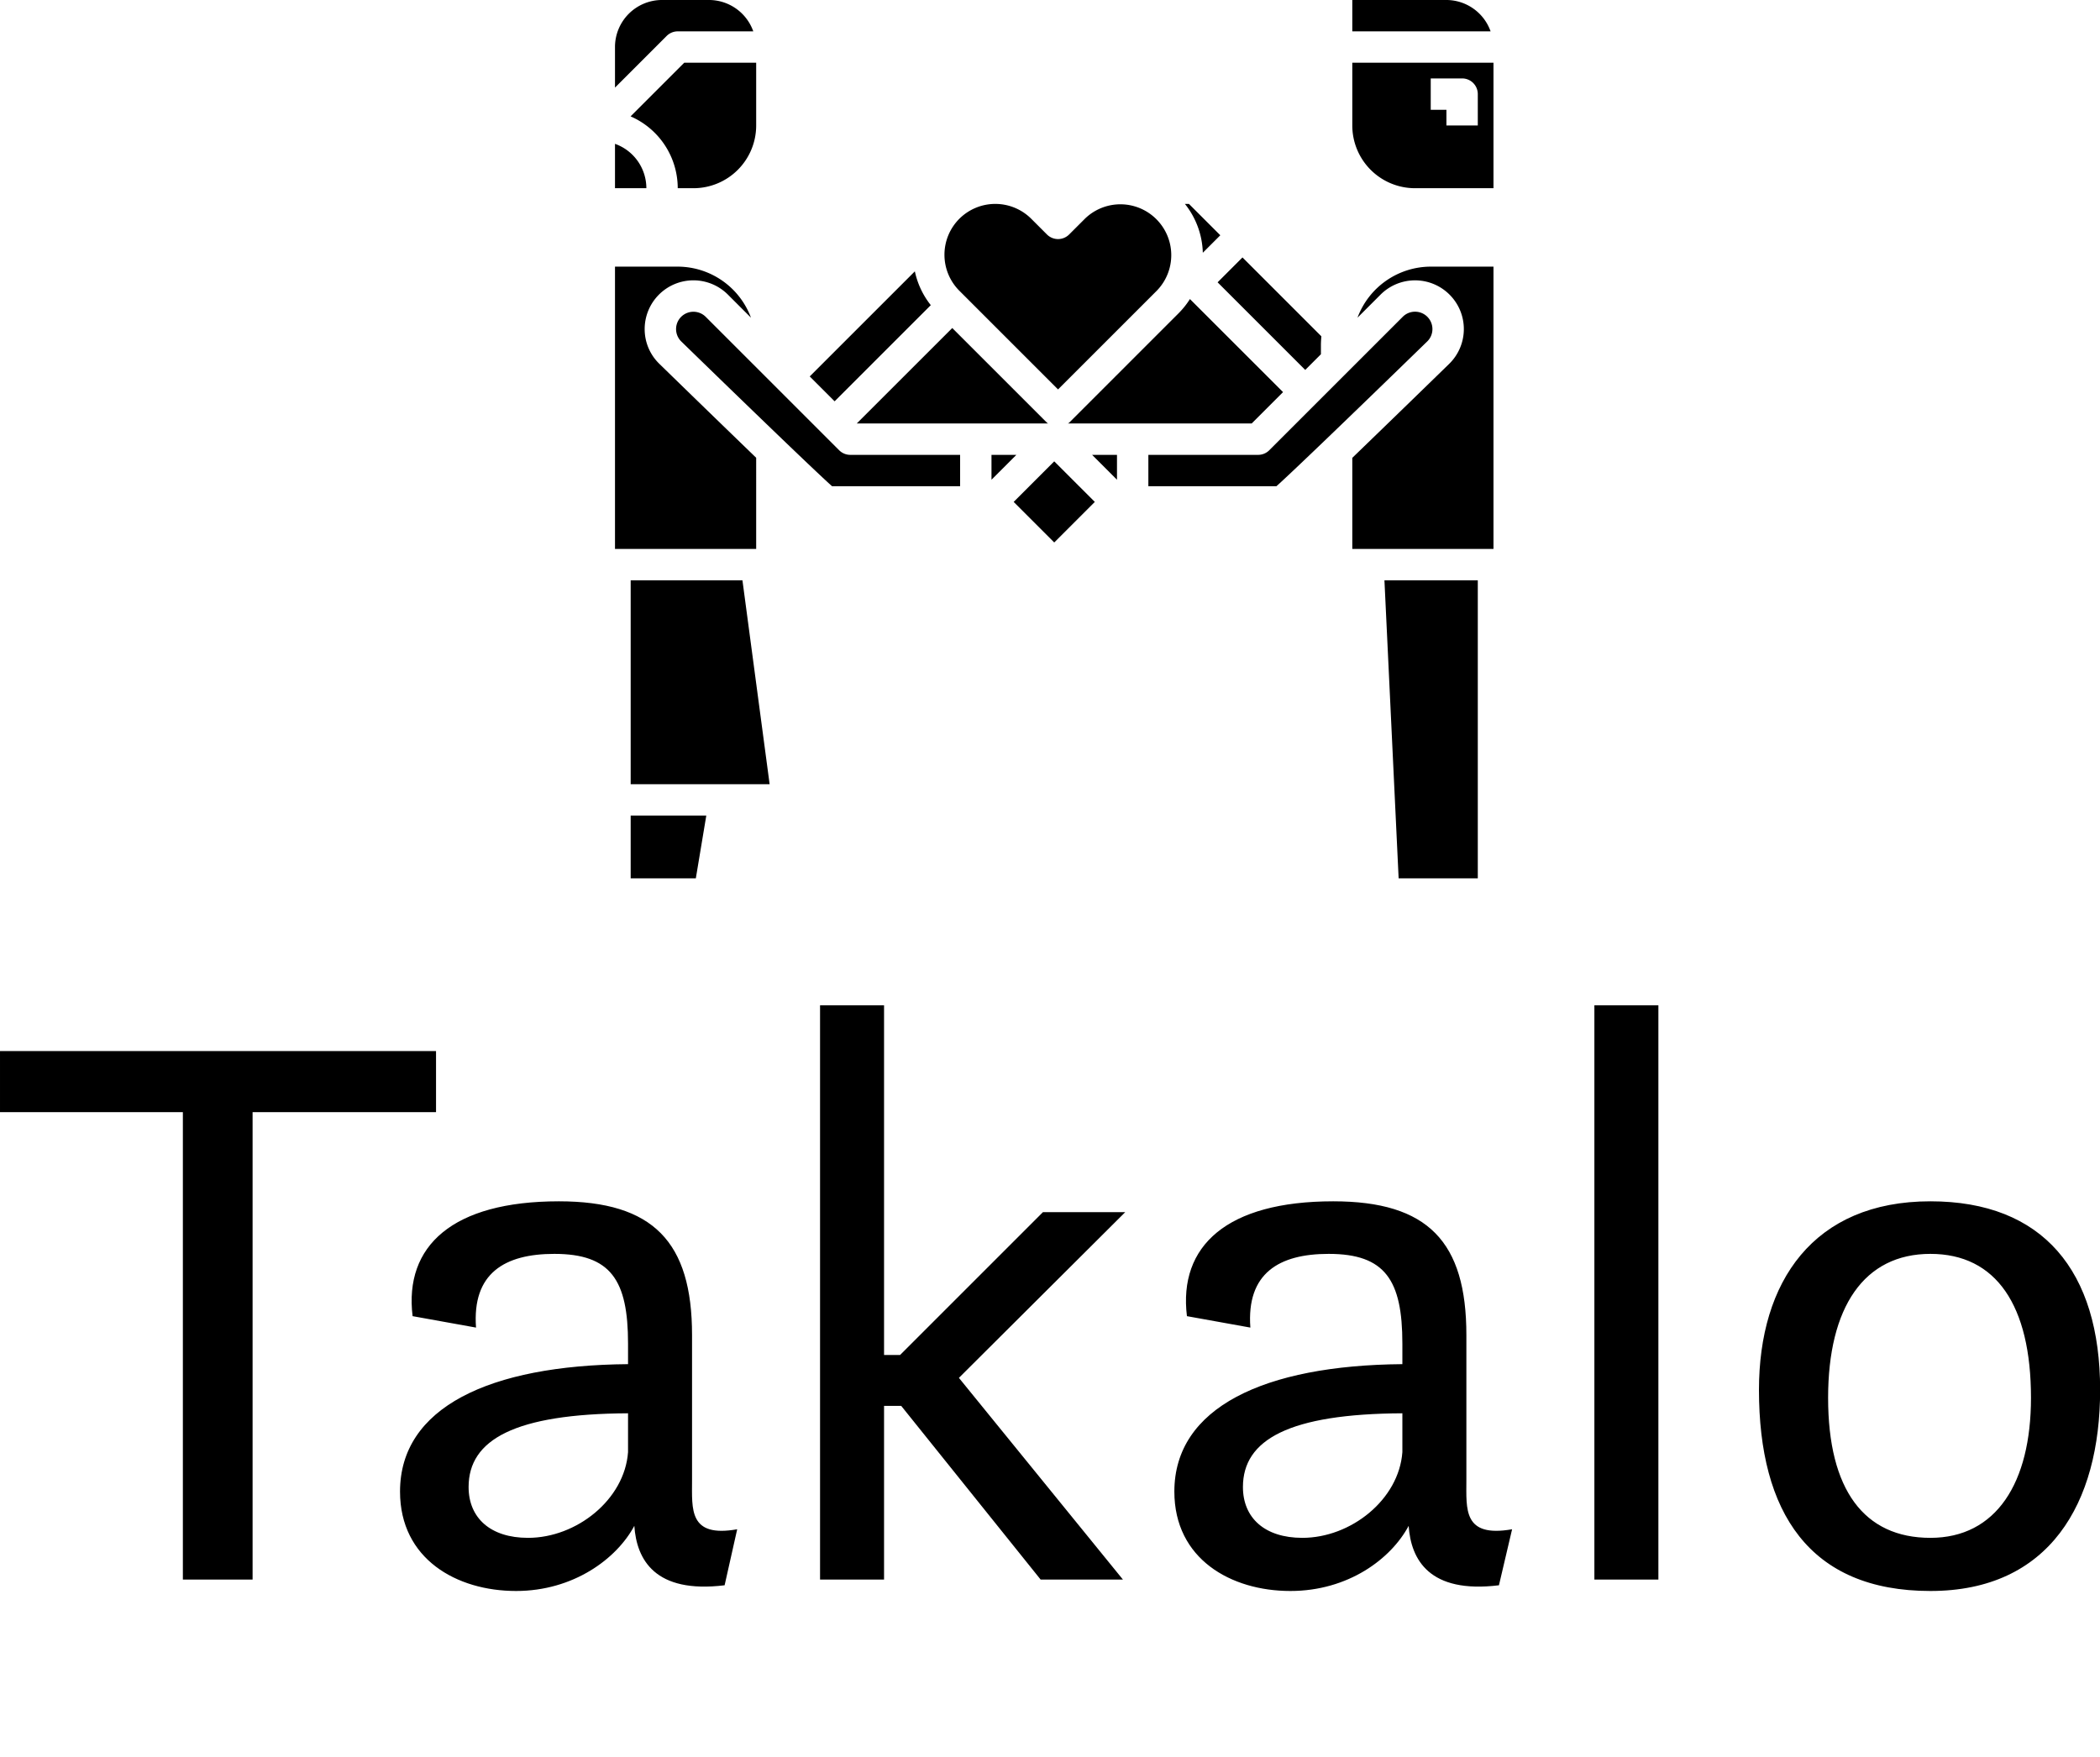 <svg data-v-423bf9ae="" xmlns="http://www.w3.org/2000/svg" viewBox="0 0 215.122 180" class="iconAboveSlogan"><!----><!----><!----><g data-v-423bf9ae="" id="4f0f1c5d-969b-4960-8122-b692b5143889" fill="black" transform="matrix(5.854,0,0,5.854,-1.99,81.927)"><path d="M0.34 5.47L3.54 5.47L3.54 13.65L4.76 13.65L4.76 5.47L7.97 5.47L7.97 4.40L0.34 4.40ZM13.02 13.75L13.24 12.77C12.39 12.92 12.45 12.42 12.45 11.91L12.45 9.37C12.45 7.74 11.77 7.03 10.12 7.03C8.26 7.03 7.41 7.81 7.56 9.04L8.67 9.24C8.60 8.29 9.17 7.95 10.04 7.95C11.03 7.95 11.33 8.41 11.33 9.52L11.33 9.88C8.90 9.90 7.34 10.64 7.34 12.11C7.34 13.29 8.33 13.85 9.37 13.85C10.37 13.85 11.13 13.29 11.44 12.71C11.48 13.30 11.80 13.90 13.02 13.75ZM11.33 11.42C11.27 12.25 10.43 12.92 9.58 12.92C8.92 12.92 8.54 12.57 8.54 12.03C8.54 11.20 9.35 10.75 11.33 10.74ZM18.55 13.65L19.99 13.65L17.12 10.12L20.03 7.22L18.59 7.22L16.09 9.72L15.81 9.72L15.81 3.60L14.69 3.60L14.69 13.65L15.81 13.65L15.81 10.61L16.11 10.61ZM26.57 13.75L26.80 12.77C25.94 12.92 26.00 12.42 26.00 11.91L26.00 9.37C26.00 7.74 25.33 7.03 23.67 7.03C21.81 7.03 20.96 7.81 21.11 9.04L22.22 9.24C22.15 8.29 22.72 7.95 23.59 7.95C24.58 7.95 24.88 8.41 24.88 9.52L24.88 9.88C22.46 9.90 20.89 10.64 20.89 12.11C20.89 13.29 21.88 13.85 22.92 13.85C23.93 13.85 24.68 13.29 24.99 12.71C25.03 13.30 25.35 13.90 26.57 13.75ZM24.88 11.42C24.82 12.25 23.98 12.92 23.13 12.92C22.47 12.92 22.09 12.57 22.09 12.03C22.09 11.20 22.90 10.75 24.88 10.74ZM28.24 13.65L29.36 13.65L29.36 3.60L28.24 3.60ZM34.12 13.85C36.20 13.85 37.09 12.32 37.09 10.33C37.09 8.25 36.09 7.03 34.12 7.03C32.07 7.03 31.12 8.44 31.12 10.33C31.12 12.47 32.00 13.85 34.12 13.85ZM34.12 12.92C32.96 12.92 32.33 12.08 32.33 10.47C32.33 8.88 32.96 7.95 34.12 7.95C35.27 7.95 35.88 8.85 35.88 10.47C35.88 11.96 35.27 12.92 34.12 12.92Z"></path></g><!----><g data-v-423bf9ae="" id="3a951efa-88cd-4a10-b85e-7e0e2e4a62d5" transform="matrix(1.607,0,0,1.607,56.571,-6.429)" stroke="none" fill="black"><path d="M51 8v4a4 4 0 0 0 4 4h5V8zm8 4h-2v-1h-1V9h2a1 1 0 0 1 1 1zM57 4h-6v2h8.816A3 3 0 0 0 57 4zM49 26v.586l-1 1L42.414 22 44 20.414l5.028 5.028c-.014.185-.028.37-.028.558zm-14.586 7H36v1.586zM25.5 24.914l6.036 6.036c.022.022.052.03.075.05h-12.2zM29.586 33L28 34.586V33zm3.288-2c.024-.02.053-.028.076-.05l7-7a5.282 5.282 0 0 0 .7-.883L46.586 29l-2 2zm9.712-12l-1.115 1.115A5.213 5.213 0 0 0 40.329 17h.257zM25.95 17.95a3.245 3.245 0 0 1 4.586 0l1 1a1 1 0 0 0 1.414 0l1-1a3.243 3.243 0 0 1 4.586 4.586l-6.293 6.293-6.293-6.293a3.247 3.247 0 0 1 0-4.586zm-2.835 3.35a5.205 5.205 0 0 0 1.016 2.156L18 29.586 16.414 28zM9.153 60H5v-4h4.82zM5 54V41h7.125l1.733 13zm8-15H4V21h4a4.994 4.994 0 0 1 4.668 3.254l-.961-.961-.51-.51A3.108 3.108 0 0 0 5.892 25a3.077 3.077 0 0 0 .939 2.2A2049.5 2049.5 0 0 0 13 33.186zM8.225 25.771a1.106 1.106 0 0 1-.008-1.571 1.11 1.11 0 0 1 1.566 0l.51.51 4 4 4 4A1 1 0 0 0 19 33h7v2h-8.163c-.924-.824-4.425-4.185-9.612-9.229zM32 38.586L29.414 36 32 33.414 34.586 36zM46.163 35H38v-2h7a1 1 0 0 0 .707-.293l8.51-8.51a1.108 1.108 0 0 1 1.891.792 1.094 1.094 0 0 1-.333.782c-5.187 5.044-8.688 8.405-9.612 9.229zM51 33.191a2049.5 2049.5 0 0 0 6.169-5.986 3.1 3.1 0 0 0 .028-4.422 3.11 3.11 0 0 0-4.394 0l-1.471 1.471A4.994 4.994 0 0 1 56 21h4v18h-9zM59 60h-5.046l-.905-19H59zM4 16v-2.829A3.006 3.006 0 0 1 6 16zm5 0H8a5 5 0 0 0-3.006-4.58L8.414 8H13v4a4 4 0 0 1-4 4zM7 4h3a3 3 0 0 1 2.816 2H8a1 1 0 0 0-.707.293L4 9.586V7a3 3 0 0 1 3-3z"></path></g><!----><g data-v-423bf9ae="" id="8bad1800-4a77-450b-aa4c-360877700c6a" fill="black" transform="matrix(0.37,0,0,0.37,27.657,204.741)"><path d="M3.54 12.41L0.52 12.41L0.52 11.87L0.66 11.87L0.66 11.87Q1.24 11.87 1.36 11.77L1.36 11.77L1.36 11.77Q1.48 11.68 1.50 11.21L1.50 11.21L1.63 4.38L1.63 4.38Q1.63 4.35 1.63 4.28L1.63 4.28L1.63 4.28Q1.64 4.21 1.64 4.17L1.64 4.17L1.64 4.01L1.64 4.01Q1.64 3.76 1.57 3.71L1.57 3.71L1.57 3.71Q1.47 3.64 1.24 3.64L1.24 3.64L0.53 3.64L0.52 3.08L2.63 3.08L5.82 10.55L8.96 3.08L11.20 3.08L11.20 3.64L10.73 3.64L10.73 3.64Q10.27 3.64 10.15 3.71L10.15 3.71L10.15 3.71Q9.99 3.79 9.99 4.08L9.99 4.08L9.99 11.22L9.99 11.22Q9.99 11.68 10.11 11.77L10.11 11.77L10.11 11.77Q10.22 11.87 10.85 11.87L10.85 11.87L11.13 11.87L11.14 12.41L7.75 12.41L7.72 11.87L8.00 11.87L8.00 11.87Q8.62 11.87 8.74 11.77L8.74 11.77L8.74 11.77Q8.86 11.66 8.86 11.25L8.86 11.25L8.86 4.83L6.71 9.91L5.85 12.02L5.85 12.02Q5.71 12.37 5.67 12.44L5.67 12.44L5.67 12.44Q5.63 12.51 5.56 12.51L5.56 12.51L5.56 12.51Q5.46 12.51 5.01 11.52L5.01 11.52L2.20 5.01L2.14 11.39L2.14 11.39Q2.14 11.74 2.34 11.80L2.34 11.80L2.34 11.80Q2.58 11.87 3.54 11.87L3.54 11.87L3.54 12.41ZM18.88 12.41L18.87 11.87L19.04 11.87L19.04 11.87Q19.43 11.87 19.56 11.73L19.56 11.73L19.56 11.73Q19.68 11.57 20.02 10.83L20.02 10.83L20.92 8.82L21.50 7.53L21.50 7.53Q21.77 6.97 21.81 6.86L21.81 6.86L21.81 6.86Q21.88 6.70 21.93 6.60L21.93 6.60L21.93 6.60Q21.98 6.51 21.99 6.45L21.99 6.45L22.09 6.21L23.52 2.74L23.81 2.74L23.81 2.74Q24.66 4.98 26.85 10.25L26.85 10.25L26.85 10.25Q27.30 11.34 27.49 11.64L27.49 11.64L27.49 11.64Q27.63 11.87 28.07 11.87L28.07 11.87L28.28 11.87L28.27 12.41L25.07 12.41L25.09 11.87L25.50 11.87L25.50 11.87Q26.12 11.87 26.12 11.70L26.12 11.70L26.12 11.70Q26.12 11.63 25.98 11.27L25.98 11.27L24.94 8.72L21.70 8.72L20.59 11.18L20.59 11.18Q20.45 11.50 20.45 11.63L20.45 11.63L20.45 11.63Q20.45 11.79 20.55 11.83L20.55 11.83L20.55 11.83Q20.64 11.87 21.03 11.87L21.03 11.87L21.60 11.87L21.60 12.41L18.88 12.41ZM23.38 4.79L21.96 8.10L24.71 8.10L23.38 4.79ZM36.03 3.64L36.01 3.08L38.19 3.08L43.92 10.48L43.92 4.14L43.92 4.14Q43.92 3.81 43.77 3.72L43.77 3.72L43.77 3.72Q43.61 3.64 43.16 3.64L43.16 3.64L42.66 3.64L42.69 3.08L45.67 3.08L45.67 3.64L45.35 3.64L45.35 3.64Q44.88 3.64 44.73 3.75L44.73 3.75L44.73 3.75Q44.58 3.86 44.58 4.25L44.58 4.25L44.58 12.32L44.58 12.47L44.58 12.47Q44.58 12.52 44.57 12.57L44.57 12.57L44.57 12.57Q44.56 12.61 44.52 12.64L44.52 12.64L44.52 12.64Q44.51 12.65 44.45 12.65L44.45 12.65L44.26 12.65L44.20 12.65L44.17 12.65L44.15 12.64L44.15 12.64Q44.12 12.64 44.11 12.63L44.11 12.63L44.11 12.63Q44.09 12.61 44.09 12.60L44.09 12.60L44.09 12.60Q44.09 12.58 44.08 12.57L44.08 12.57L44.08 12.57Q44.05 12.54 44.02 12.50L44.02 12.50L44.02 12.50Q44.01 12.48 43.99 12.45L43.99 12.45L43.99 12.45Q43.97 12.41 43.96 12.40L43.96 12.40L37.85 4.56L37.92 11.22L37.92 11.22Q37.92 11.67 38.08 11.77L38.08 11.77L38.08 11.77Q38.24 11.87 38.95 11.87L38.95 11.87L39.19 11.87L39.19 12.41L36.25 12.41L36.25 11.87L36.67 11.87L36.67 11.87Q37.05 11.87 37.16 11.76L37.16 11.76L37.16 11.76Q37.26 11.66 37.26 11.25L37.26 11.25L37.26 3.80L37.12 3.64L36.03 3.64ZM53.79 7.83L53.79 7.83L53.79 7.83Q53.79 6.62 54.20 5.68L54.20 5.68L54.20 5.68Q54.61 4.72 55.30 4.12L55.30 4.12L55.30 4.12Q55.99 3.51 56.85 3.19L56.85 3.19L56.85 3.19Q57.70 2.88 58.65 2.88L58.65 2.88L58.65 2.88Q59.90 2.88 60.96 3.40L60.96 3.40L60.96 3.40Q62.04 3.93 62.75 5.07L62.75 5.07L62.75 5.07Q63.44 6.17 63.45 7.75L63.45 7.75L63.45 7.75Q63.45 8.70 63.14 9.54L63.14 9.54L63.14 9.54Q62.84 10.38 62.23 11.10L62.23 11.10L62.23 11.10Q61.63 11.81 60.69 12.22L60.69 12.22L60.69 12.22Q59.73 12.63 58.54 12.64L58.54 12.64L58.54 12.64Q57.40 12.64 56.46 12.23L56.46 12.23L56.46 12.23Q55.53 11.83 54.97 11.14L54.97 11.14L54.97 11.14Q54.39 10.45 54.10 9.60L54.10 9.60L54.10 9.60Q53.79 8.72 53.79 7.83ZM55.05 7.38L55.05 7.38L55.05 7.38Q55.05 8.52 55.48 9.60L55.48 9.60L55.48 9.60Q55.88 10.64 56.81 11.33L56.81 11.33L56.81 11.33Q57.72 12.03 58.91 12.04L58.91 12.04L58.91 12.04Q60.29 12.04 61.22 11.01L61.22 11.01L61.22 11.01Q62.17 9.97 62.17 8.10L62.17 8.10L62.17 8.10Q62.17 5.99 61.01 4.72L61.01 4.72L61.01 4.72Q59.86 3.46 58.35 3.45L58.35 3.45L58.35 3.45Q57.83 3.45 57.29 3.65L57.29 3.65L57.29 3.65Q56.75 3.85 56.24 4.25L56.24 4.25L56.24 4.25Q55.69 4.68 55.37 5.48L55.37 5.48L55.37 5.48Q55.05 6.27 55.05 7.38ZM74.73 12.41L71.71 12.41L71.71 11.87L71.85 11.87L71.85 11.87Q72.43 11.87 72.55 11.77L72.55 11.77L72.55 11.77Q72.67 11.68 72.69 11.21L72.69 11.21L72.82 4.38L72.82 4.38Q72.82 4.35 72.82 4.28L72.82 4.28L72.82 4.28Q72.83 4.21 72.83 4.17L72.83 4.17L72.83 4.01L72.83 4.01Q72.83 3.76 72.75 3.71L72.75 3.71L72.75 3.71Q72.66 3.64 72.43 3.64L72.43 3.64L71.72 3.64L71.71 3.08L73.82 3.08L77.01 10.55L80.15 3.08L82.39 3.08L82.39 3.64L81.92 3.64L81.92 3.64Q81.46 3.64 81.34 3.71L81.34 3.71L81.34 3.71Q81.18 3.79 81.18 4.08L81.18 4.08L81.18 11.22L81.18 11.22Q81.18 11.68 81.30 11.77L81.30 11.77L81.30 11.77Q81.41 11.87 82.04 11.87L82.04 11.87L82.32 11.87L82.33 12.41L78.93 12.41L78.91 11.87L79.19 11.87L79.19 11.87Q79.81 11.87 79.93 11.77L79.93 11.77L79.93 11.77Q80.05 11.66 80.05 11.25L80.05 11.25L80.05 4.83L77.90 9.91L77.04 12.02L77.04 12.02Q76.90 12.37 76.86 12.44L76.86 12.44L76.86 12.44Q76.82 12.51 76.75 12.51L76.75 12.51L76.75 12.51Q76.65 12.51 76.20 11.52L76.20 11.52L73.39 5.01L73.33 11.39L73.33 11.39Q73.33 11.74 73.53 11.80L73.53 11.80L73.53 11.80Q73.77 11.87 74.73 11.87L74.73 11.87L74.73 12.41ZM90.07 3.64L90.06 3.08L97.27 3.08L97.27 3.08Q97.28 4.14 97.34 5.28L97.34 5.28L96.79 5.30L96.79 5.30Q96.78 4.66 96.72 4.25L96.72 4.25L96.72 4.25Q96.68 3.89 96.63 3.80L96.63 3.80L96.63 3.80Q96.57 3.71 96.46 3.69L96.46 3.69L96.46 3.69Q96.36 3.68 95.77 3.68L95.77 3.68L93.39 3.68L93.39 3.68Q92.85 3.68 92.70 3.77L92.70 3.77L92.70 3.77Q92.58 3.86 92.58 4.33L92.58 4.33L92.58 6.28L92.58 6.28Q92.58 6.69 92.63 6.76L92.63 6.76L92.63 6.76Q92.70 6.84 93.04 6.84L93.04 6.84L95.16 6.84L95.16 6.84Q95.52 6.84 95.60 6.73L95.60 6.73L95.60 6.73Q95.68 6.63 95.69 6.14L95.69 6.14L95.69 5.61L96.20 5.63L96.20 8.97L95.69 8.97L95.69 8.24L95.69 8.24Q95.69 7.66 95.61 7.57L95.61 7.57L95.61 7.57Q95.53 7.46 95.18 7.46L95.18 7.46L93.08 7.46L93.08 7.46Q92.75 7.46 92.66 7.54L92.66 7.54L92.66 7.54Q92.58 7.63 92.58 7.89L92.58 7.89L92.58 11.20L92.58 11.20Q92.58 11.57 92.66 11.67L92.66 11.67L92.66 11.67Q92.75 11.77 93.02 11.77L93.02 11.77L93.02 11.77Q95.94 11.75 96.47 11.69L96.47 11.69L96.47 11.69Q96.99 11.63 97.07 11.38L97.07 11.38L97.08 11.36L97.08 11.35L97.31 10.17L97.79 10.25L97.44 12.41L90.34 12.41L90.34 11.87L90.71 11.87L90.71 11.87Q91.27 11.87 91.35 11.80L91.35 11.80L91.35 11.80Q91.44 11.72 91.44 11.33L91.44 11.33L91.44 4.24L91.44 4.24Q91.44 3.82 91.29 3.73L91.29 3.73L91.29 3.73Q91.12 3.64 90.47 3.64L90.47 3.64L90.07 3.64ZM106.03 3.64L105.66 3.64L105.66 3.08L109.15 3.08L109.15 3.64L108.79 3.64L108.79 3.64Q108.28 3.64 108.13 3.75L108.13 3.75L108.13 3.75Q107.99 3.84 107.99 4.25L107.99 4.25L107.99 6.91L112.54 6.91L112.54 4.14L112.54 4.14Q112.54 3.77 112.44 3.71L112.44 3.71L112.44 3.71Q112.33 3.64 111.81 3.64L111.81 3.64L111.22 3.64L111.21 3.08L114.76 3.08L114.76 3.64L114.37 3.64L114.37 3.64Q113.89 3.64 113.78 3.74L113.78 3.74L113.78 3.74Q113.67 3.83 113.67 4.22L113.67 4.22L113.67 11.29L113.67 11.29Q113.67 11.67 113.81 11.77L113.81 11.77L113.81 11.77Q113.97 11.87 114.52 11.87L114.52 11.87L114.99 11.87L114.97 12.41L111.49 12.41L111.47 11.87L111.88 11.87L111.88 11.87Q112.35 11.87 112.44 11.77L112.44 11.77L112.44 11.77Q112.54 11.67 112.54 11.25L112.54 11.25L112.54 7.58L107.99 7.58L107.99 11.25L107.99 11.25Q107.99 11.67 108.14 11.77L108.14 11.77L108.14 11.77Q108.29 11.87 109.00 11.87L109.00 11.87L109.40 11.87L109.38 12.41L105.79 12.41L105.78 11.87L106.14 11.87L106.14 11.87Q106.69 11.87 106.76 11.80L106.76 11.80L106.76 11.80Q106.85 11.70 106.85 11.25L106.85 11.25L106.85 4.09L106.85 4.09Q106.85 3.76 106.72 3.71L106.72 3.71L106.72 3.71Q106.54 3.64 106.03 3.64L106.03 3.64ZM122.87 3.64L122.87 3.64L122.88 3.08L126.02 3.08L126.02 3.64L125.74 3.64L125.74 3.64Q125.29 3.64 125.18 3.66L125.18 3.66L125.18 3.66Q125.01 3.71 125.01 3.82L125.01 3.82L125.01 3.82Q125.01 3.89 125.26 4.31L125.26 4.31L127.26 7.46L129.71 3.99L129.71 3.99Q129.79 3.83 129.80 3.82L129.80 3.82L129.80 3.82Q129.80 3.64 128.88 3.64L128.88 3.64L128.67 3.64L128.65 3.08L131.20 3.08L131.20 3.64L131.13 3.64L131.13 3.64Q130.78 3.64 130.63 3.72L130.63 3.72L130.63 3.72Q130.48 3.80 130.19 4.22L130.19 4.22L127.46 8.17L127.46 11.22L127.46 11.22Q127.46 11.66 127.57 11.77L127.57 11.77L127.57 11.77Q127.67 11.87 128.28 11.87L128.28 11.87L128.92 11.87L128.90 12.41L124.97 12.41L124.98 11.87L125.54 11.87L125.54 11.87Q126.08 11.87 126.20 11.79L126.20 11.79L126.20 11.79Q126.33 11.70 126.33 11.25L126.33 11.25L126.33 8.06L124.03 4.49L124.03 4.49Q123.61 3.84 123.48 3.73L123.48 3.73L123.48 3.73Q123.38 3.64 122.87 3.64ZM148.78 5.35L148.29 5.33L148.29 5.33Q148.41 4.17 148.49 3.08L148.49 3.08L156.57 3.08L156.57 3.08Q156.49 4.13 156.46 4.53L156.46 4.53L156.46 4.53Q156.42 5.26 156.40 5.32L156.40 5.32L155.90 5.30L155.90 5.30Q155.98 4.34 155.98 4.16L155.98 4.16L155.98 4.16Q155.98 3.88 155.84 3.79L155.84 3.79L155.84 3.79Q155.67 3.69 155.26 3.69L155.26 3.69L153.66 3.69L153.66 3.69Q153.15 3.69 153.03 3.79L153.03 3.79L153.03 3.79Q152.93 3.87 152.93 4.36L152.93 4.36L152.93 11.22L152.93 11.22Q152.93 11.66 153.07 11.76L153.07 11.76L153.07 11.76Q153.23 11.87 153.74 11.87L153.74 11.87L154.30 11.87L154.31 12.41L150.62 12.40L150.62 11.87L150.84 11.87L150.84 11.87Q151.51 11.87 151.66 11.79L151.66 11.79L151.66 11.79Q151.80 11.70 151.80 11.28L151.80 11.28L151.80 4.48L151.80 4.48Q151.80 3.92 151.70 3.80L151.70 3.80L151.70 3.80Q151.60 3.69 151.18 3.69L151.18 3.69L149.71 3.69L149.71 3.69Q149.52 3.69 149.45 3.71L149.45 3.71L149.45 3.71Q149.39 3.72 149.28 3.72L149.28 3.72L149.28 3.72Q149.25 3.72 149.13 3.79L149.13 3.79L149.13 3.79Q149.05 3.84 149.02 3.86L149.02 3.86L149.02 3.86Q149.00 3.88 148.96 3.99L148.96 3.99L148.96 3.99Q148.93 4.05 148.90 4.14L148.90 4.14L148.90 4.14Q148.87 4.21 148.85 4.36L148.85 4.36L148.85 4.36Q148.83 4.59 148.83 4.61L148.83 4.61L148.83 4.61Q148.83 4.80 148.81 4.95L148.81 4.95L148.81 4.95Q148.81 5.02 148.80 5.15L148.80 5.15L148.80 5.15Q148.80 5.29 148.78 5.35L148.78 5.35ZM164.28 10.04L164.28 10.04L164.77 9.98L164.96 10.85L164.96 10.85Q165.07 11.33 165.14 11.41L165.14 11.41L165.14 11.41Q165.20 11.49 165.61 11.64L165.61 11.64L165.61 11.64Q166.46 11.95 167.35 11.95L167.35 11.95L167.35 11.95Q168.14 11.95 168.68 11.49L168.68 11.49L168.68 11.49Q169.21 11.04 169.21 10.26L169.21 10.26L169.21 10.26Q169.21 9.65 168.75 9.21L168.75 9.21L168.75 9.21Q168.27 8.76 167.42 8.30L167.42 8.30L166.84 7.98L166.84 7.98Q166.10 7.55 165.87 7.36L165.87 7.36L165.87 7.36Q165.50 7.08 165.19 6.59L165.19 6.59L165.19 6.59Q164.88 6.10 164.88 5.46L164.88 5.46L164.88 5.46Q164.88 4.39 165.72 3.68L165.72 3.68L165.72 3.68Q166.56 2.97 167.67 2.97L167.67 2.97L167.67 2.97Q167.95 2.97 168.30 3.04L168.30 3.04L168.30 3.04Q168.50 3.08 168.83 3.17L168.83 3.17L169.07 3.25L169.07 3.25Q169.17 3.25 169.21 3.16L169.21 3.16L169.21 3.16Q169.26 3.05 169.26 2.98L169.26 2.98L169.28 2.88L169.76 2.85L169.97 5.41L169.46 5.43L169.34 4.18L169.34 4.18Q168.59 3.62 167.43 3.62L167.43 3.62L167.43 3.62Q166.79 3.62 166.28 4.05L166.28 4.05L166.28 4.05Q165.81 4.47 165.81 5.12L165.81 5.12L165.81 5.12Q165.81 5.72 166.26 6.17L166.26 6.17L166.26 6.17Q166.69 6.60 167.56 7.08L167.56 7.08L168.33 7.50L168.33 7.50Q169.28 8.03 169.81 8.59L169.81 8.59L169.81 8.59Q170.34 9.15 170.34 9.92L170.34 9.92L170.34 9.92Q170.34 10.99 169.49 11.76L169.49 11.76L169.49 11.76Q168.62 12.54 167.17 12.54L167.17 12.54L167.17 12.54Q166.61 12.54 166.10 12.41L166.10 12.41L166.10 12.41Q165.60 12.29 165.55 12.29L165.55 12.29L165.55 12.29Q165.29 12.29 165.29 12.58L165.29 12.58L165.31 12.76L164.83 12.80L164.83 12.80Q164.77 12.41 164.28 10.04ZM178.54 12.41L178.53 11.87L178.70 11.87L178.70 11.87Q179.09 11.87 179.22 11.73L179.22 11.73L179.22 11.73Q179.34 11.57 179.68 10.83L179.68 10.83L180.58 8.82L181.16 7.53L181.16 7.53Q181.43 6.97 181.47 6.86L181.47 6.86L181.47 6.86Q181.54 6.70 181.59 6.60L181.59 6.60L181.59 6.60Q181.64 6.51 181.65 6.45L181.65 6.45L181.75 6.21L183.18 2.74L183.47 2.74L183.47 2.74Q184.32 4.98 186.51 10.25L186.51 10.25L186.51 10.25Q186.96 11.34 187.15 11.64L187.15 11.64L187.15 11.64Q187.29 11.87 187.73 11.87L187.73 11.87L187.94 11.87L187.93 12.41L184.73 12.41L184.75 11.87L185.17 11.87L185.17 11.87Q185.78 11.87 185.78 11.70L185.78 11.70L185.78 11.70Q185.78 11.63 185.64 11.27L185.64 11.27L184.60 8.72L181.36 8.72L180.25 11.18L180.25 11.18Q180.11 11.50 180.11 11.63L180.11 11.63L180.11 11.63Q180.11 11.79 180.21 11.83L180.21 11.83L180.21 11.83Q180.30 11.87 180.69 11.87L180.69 11.87L181.26 11.87L181.26 12.41L178.54 12.41ZM183.04 4.79L181.62 8.10L184.37 8.10L183.04 4.79ZM196.01 3.64L195.62 3.64L195.63 3.08L198.85 3.08L198.85 3.08Q199.99 3.08 200.59 3.21L200.59 3.21L200.59 3.21Q201.23 3.37 201.69 3.75L201.69 3.75L201.69 3.75Q202.70 4.57 202.70 5.71L202.70 5.71L202.70 5.71Q202.70 6.43 202.23 7.04L202.23 7.04L202.23 7.04Q201.74 7.66 200.70 7.92L200.70 7.92L203.39 11.49L203.39 11.49Q203.70 11.87 203.99 11.87L203.99 11.87L204.59 11.87L204.62 12.41L202.59 12.41L199.60 8.10L199.42 8.10L199.42 8.10Q199.38 8.10 199.33 8.11L199.33 8.11L199.33 8.11Q199.27 8.11 199.26 8.11L199.26 8.11L199.26 8.11Q198.38 8.11 197.98 8.03L197.98 8.03L197.98 11.46L197.98 11.46Q197.98 11.76 198.13 11.81L198.13 11.81L198.13 11.81Q198.25 11.87 198.95 11.87L198.95 11.87L199.66 11.87L199.64 12.41L195.91 12.41L195.91 11.87L196.23 11.87L196.23 11.87Q196.70 11.87 196.77 11.81L196.77 11.81L196.77 11.81Q196.85 11.74 196.85 11.46L196.85 11.46L196.85 4.14L196.85 4.14Q196.85 3.82 196.66 3.73L196.66 3.73L196.66 3.73Q196.43 3.64 196.01 3.64L196.01 3.64ZM197.98 4.28L197.98 7.57L197.98 7.57Q198.17 7.70 198.88 7.71L198.88 7.71L198.88 7.71Q200.15 7.71 200.73 7.27L200.73 7.27L200.73 7.27Q201.32 6.84 201.32 5.92L201.32 5.92L201.32 5.92Q201.32 4.92 200.55 4.27L200.55 4.27L200.55 4.27Q199.79 3.64 198.41 3.64L198.41 3.64L198.41 3.64Q198.15 3.64 198.07 3.75L198.07 3.75L198.07 3.75Q197.99 3.84 197.98 4.28L197.98 4.28ZM212.39 12.41L212.37 11.87L212.54 11.87L212.54 11.87Q212.93 11.87 213.06 11.73L213.06 11.73L213.06 11.73Q213.19 11.57 213.52 10.83L213.52 10.83L214.43 8.82L215.00 7.53L215.00 7.53Q215.27 6.97 215.31 6.86L215.31 6.86L215.31 6.86Q215.38 6.70 215.43 6.60L215.43 6.60L215.43 6.60Q215.48 6.51 215.50 6.45L215.50 6.45L215.59 6.21L217.02 2.74L217.31 2.74L217.31 2.74Q218.17 4.98 220.36 10.25L220.36 10.25L220.36 10.25Q220.81 11.34 221.00 11.64L221.00 11.64L221.00 11.64Q221.14 11.87 221.57 11.87L221.57 11.87L221.79 11.87L221.77 12.41L218.58 12.41L218.59 11.87L219.01 11.87L219.01 11.87Q219.63 11.87 219.63 11.70L219.63 11.70L219.63 11.70Q219.63 11.63 219.49 11.27L219.49 11.27L218.45 8.72L215.20 8.72L214.09 11.18L214.09 11.18Q213.96 11.50 213.96 11.63L213.96 11.63L213.96 11.63Q213.96 11.79 214.05 11.83L214.05 11.83L214.05 11.83Q214.15 11.87 214.53 11.87L214.53 11.87L215.11 11.87L215.11 12.41L212.39 12.41ZM216.88 4.79L215.47 8.10L218.21 8.10L216.88 4.79ZM229.63 14.26L229.63 14.26L229.63 14.26Q229.63 14.18 229.78 14.07L229.78 14.07L229.78 14.07Q229.81 14.04 230.12 13.86L230.12 13.86L230.12 13.86Q230.31 13.73 230.46 13.48L230.46 13.48L230.46 13.48Q230.62 13.21 230.61 12.87L230.61 12.87L230.61 12.87Q230.61 12.65 230.51 12.48L230.51 12.48L230.51 12.48Q230.43 12.33 230.30 12.28L230.30 12.28L230.30 12.28Q230.22 12.24 230.10 12.15L230.10 12.15L230.10 12.15Q230.01 12.08 230.01 12.00L230.01 12.00L230.01 12.00Q230.01 11.84 230.29 11.59L230.29 11.59L230.29 11.59Q230.57 11.33 230.65 11.33L230.65 11.33L230.65 11.33Q230.68 11.33 230.88 11.39L230.88 11.39L230.88 11.39Q231 11.43 231.23 11.72L231.23 11.72L231.23 11.72Q231.44 12.00 231.44 12.44L231.44 12.44L231.44 12.44Q231.44 12.86 231.26 13.31L231.26 13.31L231.26 13.31Q231.08 13.76 230.81 14.03L230.81 14.03L230.81 14.03Q230.38 14.46 229.81 14.46L229.81 14.46L229.81 14.46Q229.63 14.46 229.63 14.26ZM252.37 12.41L249.35 12.41L249.35 11.87L249.48 11.87L249.48 11.87Q250.07 11.87 250.19 11.77L250.19 11.77L250.19 11.77Q250.31 11.68 250.33 11.21L250.33 11.21L250.46 4.38L250.46 4.38Q250.46 4.35 250.46 4.28L250.46 4.28L250.46 4.28Q250.47 4.21 250.47 4.17L250.47 4.17L250.47 4.01L250.47 4.01Q250.47 3.76 250.39 3.71L250.39 3.71L250.39 3.71Q250.30 3.64 250.07 3.64L250.07 3.64L249.36 3.64L249.35 3.08L251.46 3.08L254.65 10.55L257.79 3.08L260.03 3.08L260.03 3.64L259.55 3.64L259.55 3.64Q259.10 3.64 258.98 3.71L258.98 3.71L258.98 3.71Q258.82 3.79 258.82 4.08L258.82 4.08L258.82 11.22L258.82 11.22Q258.82 11.68 258.94 11.77L258.94 11.77L258.94 11.77Q259.05 11.87 259.68 11.87L259.68 11.87L259.96 11.87L259.97 12.41L256.57 12.41L256.55 11.87L256.83 11.87L256.83 11.87Q257.45 11.87 257.56 11.77L257.56 11.77L257.56 11.77Q257.69 11.66 257.69 11.25L257.69 11.25L257.69 4.83L255.53 9.91L254.68 12.02L254.68 12.02Q254.54 12.37 254.50 12.44L254.50 12.44L254.50 12.44Q254.45 12.51 254.39 12.51L254.39 12.51L254.39 12.51Q254.29 12.51 253.84 11.52L253.84 11.52L251.03 5.01L250.97 11.39L250.97 11.39Q250.97 11.74 251.17 11.80L251.17 11.80L251.17 11.80Q251.41 11.87 252.37 11.87L252.37 11.87L252.37 12.41ZM267.71 12.41L267.70 11.87L267.87 11.87L267.87 11.87Q268.26 11.87 268.39 11.73L268.39 11.73L268.39 11.73Q268.51 11.57 268.84 10.83L268.84 10.83L269.75 8.82L270.33 7.53L270.33 7.53Q270.59 6.97 270.63 6.86L270.63 6.86L270.63 6.86Q270.70 6.70 270.75 6.60L270.75 6.60L270.75 6.60Q270.81 6.51 270.82 6.45L270.82 6.45L270.92 6.21L272.34 2.74L272.64 2.74L272.64 2.74Q273.49 4.98 275.68 10.25L275.68 10.25L275.68 10.25Q276.13 11.34 276.32 11.64L276.32 11.64L276.32 11.64Q276.46 11.87 276.90 11.87L276.90 11.87L277.11 11.87L277.09 12.41L273.90 12.41L273.92 11.87L274.33 11.87L274.33 11.87Q274.95 11.87 274.95 11.70L274.95 11.70L274.95 11.70Q274.95 11.63 274.81 11.27L274.81 11.27L273.77 8.72L270.53 8.72L269.42 11.18L269.42 11.18Q269.28 11.50 269.28 11.63L269.28 11.63L269.28 11.63Q269.28 11.79 269.38 11.83L269.38 11.83L269.38 11.83Q269.47 11.87 269.86 11.87L269.86 11.87L270.43 11.87L270.43 12.41L267.71 12.41ZM272.21 4.79L270.79 8.10L273.53 8.10L272.21 4.79ZM285.21 3.64L284.84 3.64L284.84 3.08L288.33 3.08L288.33 3.64L287.96 3.64L287.96 3.64Q287.46 3.64 287.31 3.75L287.31 3.75L287.31 3.75Q287.17 3.84 287.16 4.25L287.16 4.25L287.16 6.91L291.72 6.91L291.72 4.14L291.72 4.14Q291.72 3.77 291.62 3.71L291.62 3.71L291.62 3.71Q291.51 3.64 290.99 3.64L290.99 3.64L290.40 3.64L290.38 3.08L293.94 3.08L293.94 3.64L293.55 3.64L293.55 3.64Q293.07 3.64 292.96 3.74L292.96 3.74L292.96 3.74Q292.85 3.83 292.85 4.22L292.85 4.22L292.85 11.29L292.85 11.29Q292.85 11.67 292.99 11.77L292.99 11.77L292.99 11.77Q293.15 11.87 293.69 11.87L293.69 11.87L294.16 11.87L294.15 12.41L290.66 12.41L290.65 11.87L291.06 11.87L291.06 11.87Q291.53 11.87 291.62 11.77L291.62 11.77L291.62 11.77Q291.72 11.67 291.72 11.25L291.72 11.25L291.72 7.58L287.16 7.58L287.16 11.25L287.16 11.25Q287.16 11.67 287.32 11.77L287.32 11.77L287.32 11.77Q287.47 11.87 288.18 11.87L288.18 11.87L288.58 11.87L288.55 12.41L284.97 12.41L284.96 11.87L285.32 11.87L285.32 11.87Q285.87 11.87 285.93 11.80L285.93 11.80L285.93 11.80Q286.03 11.70 286.03 11.25L286.03 11.25L286.03 4.09L286.03 4.09Q286.03 3.76 285.89 3.71L285.89 3.71L285.89 3.71Q285.72 3.64 285.21 3.64L285.21 3.64ZM301.92 12.41L301.90 11.87L302.07 11.87L302.07 11.87Q302.46 11.87 302.59 11.73L302.59 11.73L302.59 11.73Q302.72 11.57 303.05 10.83L303.05 10.83L303.96 8.82L304.53 7.53L304.53 7.53Q304.80 6.97 304.84 6.86L304.84 6.86L304.84 6.86Q304.91 6.70 304.96 6.60L304.96 6.60L304.96 6.60Q305.01 6.51 305.03 6.45L305.03 6.45L305.12 6.21L306.55 2.74L306.84 2.74L306.84 2.74Q307.70 4.98 309.89 10.25L309.89 10.25L309.89 10.25Q310.34 11.34 310.53 11.64L310.53 11.64L310.53 11.64Q310.67 11.87 311.10 11.87L311.10 11.87L311.32 11.87L311.30 12.41L308.11 12.41L308.12 11.87L308.54 11.87L308.54 11.87Q309.16 11.87 309.16 11.70L309.16 11.70L309.16 11.70Q309.16 11.63 309.02 11.27L309.02 11.27L307.98 8.72L304.73 8.72L303.63 11.18L303.63 11.18Q303.49 11.50 303.49 11.63L303.49 11.63L303.49 11.63Q303.49 11.79 303.58 11.83L303.58 11.83L303.58 11.83Q303.68 11.87 304.06 11.87L304.06 11.87L304.64 11.87L304.64 12.41L301.92 12.41ZM306.41 4.79L305.00 8.10L307.74 8.10L306.41 4.79ZM319.05 12.13L319.05 12.13L319.05 12.13Q319.05 12.08 319.14 11.95L319.14 11.95L319.14 11.95Q319.19 11.87 319.43 11.60L319.43 11.60L319.43 11.60Q319.54 11.48 319.61 11.41L319.61 11.41L319.61 11.41Q319.68 11.33 319.71 11.29L319.71 11.29L325.99 4.18L320.28 4.18L320.28 4.18Q320.01 4.18 319.94 4.31L319.94 4.31L319.94 4.31Q319.89 4.43 319.82 5.09L319.82 5.09L319.82 5.09Q319.82 5.11 319.81 5.13L319.81 5.13L319.81 5.13Q319.81 5.16 319.80 5.21L319.80 5.21L319.80 5.21Q319.79 5.26 319.79 5.30L319.79 5.30L319.79 5.30Q319.76 5.53 319.76 5.58L319.76 5.58L319.20 5.55L319.20 5.55Q319.40 4.02 319.42 3.08L319.42 3.08L327.04 3.08L327.04 3.08Q327.48 3.08 327.48 3.21L327.48 3.21L327.48 3.21Q327.48 3.24 327.42 3.36L327.42 3.36L327.42 3.36Q327.39 3.41 327.31 3.55L327.31 3.55L327.31 3.55Q327.28 3.60 327.17 3.75L327.17 3.75L327.17 3.75Q327.11 3.83 327.06 3.90L327.06 3.90L326.99 3.97L320.62 11.25L326.16 11.25L326.16 11.25Q326.73 11.25 326.79 11.17L326.79 11.17L326.79 11.17Q326.90 11.03 327.06 9.95L327.06 9.95L327.59 9.97L327.59 9.97Q327.59 10.01 327.57 10.11L327.57 10.11L327.57 10.11Q327.56 10.21 327.54 10.40L327.54 10.40L327.54 10.40Q327.52 10.60 327.49 10.79L327.49 10.79L327.49 10.79Q327.35 11.87 327.31 12.41L327.31 12.41L319.35 12.41L319.35 12.41Q319.05 12.41 319.05 12.13ZM335.71 7.83L335.71 7.83L335.71 7.83Q335.71 6.62 336.11 5.68L336.11 5.68L336.11 5.68Q336.53 4.72 337.22 4.12L337.22 4.12L337.22 4.12Q337.91 3.51 338.77 3.19L338.77 3.19L338.77 3.19Q339.61 2.88 340.56 2.88L340.56 2.88L340.56 2.88Q341.82 2.88 342.87 3.40L342.87 3.40L342.87 3.40Q343.95 3.93 344.66 5.07L344.66 5.07L344.66 5.07Q345.36 6.17 345.37 7.75L345.37 7.75L345.37 7.75Q345.37 8.70 345.06 9.54L345.06 9.54L345.06 9.54Q344.75 10.38 344.15 11.10L344.15 11.10L344.15 11.10Q343.54 11.81 342.60 12.22L342.60 12.22L342.60 12.22Q341.64 12.63 340.45 12.64L340.45 12.64L340.45 12.64Q339.32 12.64 338.38 12.23L338.38 12.23L338.38 12.23Q337.44 11.83 336.88 11.14L336.88 11.14L336.88 11.14Q336.31 10.45 336.01 9.60L336.01 9.60L336.01 9.60Q335.71 8.72 335.71 7.83ZM336.96 7.38L336.96 7.38L336.96 7.38Q336.96 8.52 337.39 9.60L337.39 9.60L337.39 9.60Q337.80 10.64 338.73 11.33L338.73 11.33L338.73 11.33Q339.64 12.03 340.83 12.04L340.83 12.04L340.83 12.04Q342.20 12.04 343.14 11.01L343.14 11.01L343.14 11.01Q344.09 9.97 344.09 8.10L344.09 8.10L344.09 8.10Q344.09 5.99 342.92 4.72L342.92 4.72L342.92 4.72Q341.78 3.46 340.27 3.45L340.27 3.45L340.27 3.45Q339.75 3.45 339.20 3.65L339.20 3.65L339.20 3.65Q338.66 3.85 338.15 4.25L338.15 4.25L338.15 4.25Q337.61 4.68 337.29 5.48L337.29 5.48L337.29 5.48Q336.96 6.27 336.96 7.38ZM363.33 5.35L362.83 5.33L362.83 5.33Q362.95 4.17 363.04 3.08L363.04 3.08L371.12 3.08L371.12 3.08Q371.03 4.13 371.01 4.53L371.01 4.53L371.01 4.53Q370.97 5.26 370.95 5.32L370.95 5.32L370.45 5.30L370.45 5.30Q370.53 4.34 370.53 4.16L370.53 4.16L370.53 4.16Q370.53 3.88 370.38 3.79L370.38 3.79L370.38 3.79Q370.21 3.69 369.81 3.69L369.81 3.69L368.20 3.69L368.20 3.69Q367.70 3.69 367.58 3.79L367.58 3.79L367.58 3.79Q367.48 3.87 367.47 4.36L367.47 4.36L367.47 11.22L367.47 11.22Q367.47 11.66 367.62 11.76L367.62 11.76L367.62 11.76Q367.77 11.87 368.29 11.87L368.29 11.87L368.85 11.87L368.86 12.41L365.17 12.40L365.17 11.87L365.39 11.87L365.39 11.87Q366.06 11.87 366.20 11.79L366.20 11.79L366.20 11.79Q366.34 11.70 366.34 11.28L366.34 11.28L366.34 4.48L366.34 4.48Q366.34 3.92 366.25 3.80L366.25 3.80L366.25 3.80Q366.15 3.69 365.72 3.69L365.72 3.69L364.25 3.69L364.25 3.69Q364.07 3.69 364 3.71L364 3.71L364 3.71Q363.93 3.72 363.82 3.72L363.82 3.72L363.82 3.72Q363.79 3.72 363.68 3.79L363.68 3.79L363.68 3.79Q363.60 3.84 363.57 3.86L363.57 3.86L363.57 3.86Q363.54 3.88 363.50 3.99L363.50 3.99L363.50 3.99Q363.47 4.05 363.45 4.14L363.45 4.14L363.45 4.14Q363.42 4.21 363.40 4.36L363.40 4.36L363.40 4.36Q363.37 4.59 363.37 4.61L363.37 4.61L363.37 4.61Q363.37 4.80 363.36 4.95L363.36 4.95L363.36 4.95Q363.36 5.02 363.35 5.15L363.35 5.15L363.35 5.15Q363.34 5.29 363.33 5.35L363.33 5.35ZM378.83 10.04L378.83 10.04L379.32 9.98L379.50 10.85L379.50 10.85Q379.61 11.33 379.68 11.41L379.68 11.41L379.68 11.41Q379.75 11.49 380.16 11.64L380.16 11.64L380.16 11.64Q381.00 11.95 381.90 11.95L381.90 11.95L381.90 11.95Q382.68 11.95 383.22 11.49L383.22 11.49L383.22 11.49Q383.76 11.04 383.76 10.26L383.76 10.26L383.76 10.26Q383.76 9.65 383.30 9.21L383.30 9.21L383.30 9.21Q382.82 8.76 381.96 8.30L381.96 8.30L381.39 7.98L381.39 7.98Q380.65 7.55 380.41 7.36L380.41 7.36L380.41 7.36Q380.05 7.08 379.74 6.59L379.74 6.59L379.74 6.59Q379.43 6.10 379.43 5.46L379.43 5.46L379.43 5.46Q379.43 4.39 380.27 3.68L380.27 3.68L380.27 3.68Q381.11 2.97 382.22 2.97L382.22 2.97L382.22 2.97Q382.50 2.97 382.85 3.04L382.85 3.04L382.85 3.04Q383.04 3.08 383.38 3.17L383.38 3.17L383.62 3.25L383.62 3.25Q383.71 3.25 383.76 3.16L383.76 3.16L383.76 3.16Q383.81 3.05 383.81 2.98L383.81 2.98L383.82 2.88L384.30 2.85L384.51 5.41L384.01 5.43L383.89 4.18L383.89 4.18Q383.14 3.62 381.98 3.62L381.98 3.62L381.98 3.62Q381.34 3.62 380.83 4.05L380.83 4.05L380.83 4.05Q380.35 4.47 380.35 5.12L380.35 5.12L380.35 5.12Q380.35 5.72 380.80 6.17L380.80 6.17L380.80 6.17Q381.23 6.60 382.10 7.08L382.10 7.08L382.87 7.50L382.87 7.50Q383.82 8.03 384.36 8.59L384.36 8.59L384.36 8.59Q384.89 9.15 384.89 9.92L384.89 9.92L384.89 9.92Q384.89 10.99 384.04 11.76L384.04 11.76L384.04 11.76Q383.17 12.54 381.71 12.54L381.71 12.54L381.71 12.54Q381.15 12.54 380.65 12.41L380.65 12.41L380.65 12.41Q380.15 12.29 380.09 12.29L380.09 12.29L380.09 12.29Q379.84 12.29 379.84 12.58L379.84 12.58L379.85 12.76L379.37 12.80L379.37 12.80Q379.31 12.41 378.83 10.04ZM393.09 12.41L393.07 11.87L393.24 11.87L393.24 11.87Q393.63 11.87 393.76 11.73L393.76 11.73L393.76 11.73Q393.89 11.57 394.22 10.83L394.22 10.83L395.13 8.82L395.71 7.53L395.71 7.53Q395.97 6.97 396.01 6.86L396.01 6.86L396.01 6.86Q396.08 6.70 396.13 6.60L396.13 6.60L396.13 6.60Q396.18 6.51 396.20 6.45L396.20 6.45L396.29 6.21L397.72 2.74L398.02 2.74L398.02 2.74Q398.87 4.98 401.06 10.25L401.06 10.25L401.06 10.25Q401.51 11.34 401.70 11.64L401.70 11.64L401.70 11.64Q401.84 11.87 402.27 11.87L402.27 11.87L402.49 11.87L402.47 12.41L399.28 12.41L399.29 11.87L399.71 11.87L399.71 11.87Q400.33 11.87 400.33 11.70L400.33 11.70L400.33 11.70Q400.33 11.63 400.19 11.27L400.19 11.27L399.15 8.72L395.90 8.72L394.80 11.18L394.80 11.18Q394.66 11.50 394.66 11.63L394.66 11.63L394.66 11.63Q394.66 11.79 394.75 11.83L394.75 11.83L394.75 11.83Q394.85 11.87 395.23 11.87L395.23 11.87L395.81 11.87L395.81 12.41L393.09 12.41ZM397.58 4.79L396.17 8.10L398.91 8.10L397.58 4.79ZM410.55 3.64L410.16 3.64L410.18 3.08L413.40 3.08L413.40 3.08Q414.53 3.08 415.13 3.21L415.13 3.21L415.13 3.21Q415.78 3.37 416.24 3.75L416.24 3.75L416.24 3.75Q417.25 4.57 417.25 5.71L417.25 5.71L417.25 5.71Q417.25 6.43 416.77 7.04L416.77 7.04L416.77 7.04Q416.28 7.66 415.25 7.92L415.25 7.92L417.94 11.49L417.94 11.49Q418.24 11.87 418.54 11.87L418.54 11.87L419.14 11.87L419.17 12.41L417.14 12.41L414.14 8.10L413.97 8.10L413.97 8.10Q413.93 8.10 413.88 8.11L413.88 8.11L413.88 8.11Q413.82 8.11 413.81 8.11L413.81 8.11L413.81 8.11Q412.92 8.11 412.53 8.03L412.53 8.03L412.53 11.46L412.53 11.46Q412.53 11.76 412.67 11.81L412.67 11.81L412.67 11.81Q412.79 11.87 413.50 11.87L413.50 11.87L414.21 11.87L414.18 12.41L410.46 12.41L410.46 11.87L410.78 11.87L410.78 11.87Q411.24 11.87 411.31 11.81L411.31 11.81L411.31 11.81Q411.39 11.74 411.39 11.46L411.39 11.46L411.39 4.14L411.39 4.14Q411.39 3.82 411.20 3.73L411.20 3.73L411.20 3.73Q410.98 3.64 410.55 3.64L410.55 3.64ZM412.53 4.28L412.53 7.57L412.53 7.57Q412.71 7.70 413.42 7.71L413.42 7.71L413.42 7.71Q414.70 7.71 415.28 7.27L415.28 7.27L415.28 7.27Q415.86 6.84 415.86 5.92L415.86 5.92L415.86 5.92Q415.86 4.92 415.09 4.27L415.09 4.27L415.09 4.27Q414.33 3.64 412.95 3.64L412.95 3.64L412.95 3.64Q412.70 3.64 412.62 3.75L412.62 3.75L412.62 3.75Q412.54 3.84 412.53 4.28L412.53 4.28ZM426.93 12.41L426.92 11.87L427.09 11.87L427.09 11.87Q427.48 11.87 427.61 11.73L427.61 11.73L427.61 11.73Q427.73 11.57 428.07 10.83L428.07 10.83L428.98 8.82L429.55 7.53L429.55 7.53Q429.82 6.97 429.86 6.86L429.86 6.86L429.86 6.86Q429.93 6.70 429.98 6.60L429.98 6.60L429.98 6.60Q430.03 6.51 430.04 6.45L430.04 6.45L430.14 6.21L431.57 2.74L431.86 2.74L431.86 2.74Q432.71 4.98 434.90 10.25L434.90 10.25L434.90 10.25Q435.35 11.34 435.54 11.64L435.54 11.64L435.54 11.64Q435.68 11.87 436.12 11.87L436.12 11.87L436.33 11.87L436.32 12.41L433.13 12.41L433.14 11.87L433.56 11.87L433.56 11.87Q434.17 11.87 434.17 11.70L434.17 11.70L434.17 11.70Q434.17 11.63 434.03 11.27L434.03 11.27L433.00 8.72L429.75 8.72L428.64 11.18L428.64 11.18Q428.50 11.50 428.50 11.63L428.50 11.63L428.50 11.63Q428.50 11.79 428.60 11.83L428.60 11.83L428.60 11.83Q428.70 11.87 429.08 11.87L429.08 11.87L429.65 11.87L429.65 12.41L426.93 12.41ZM431.43 4.79L430.01 8.10L432.76 8.10L431.43 4.79Z"></path></g></svg>